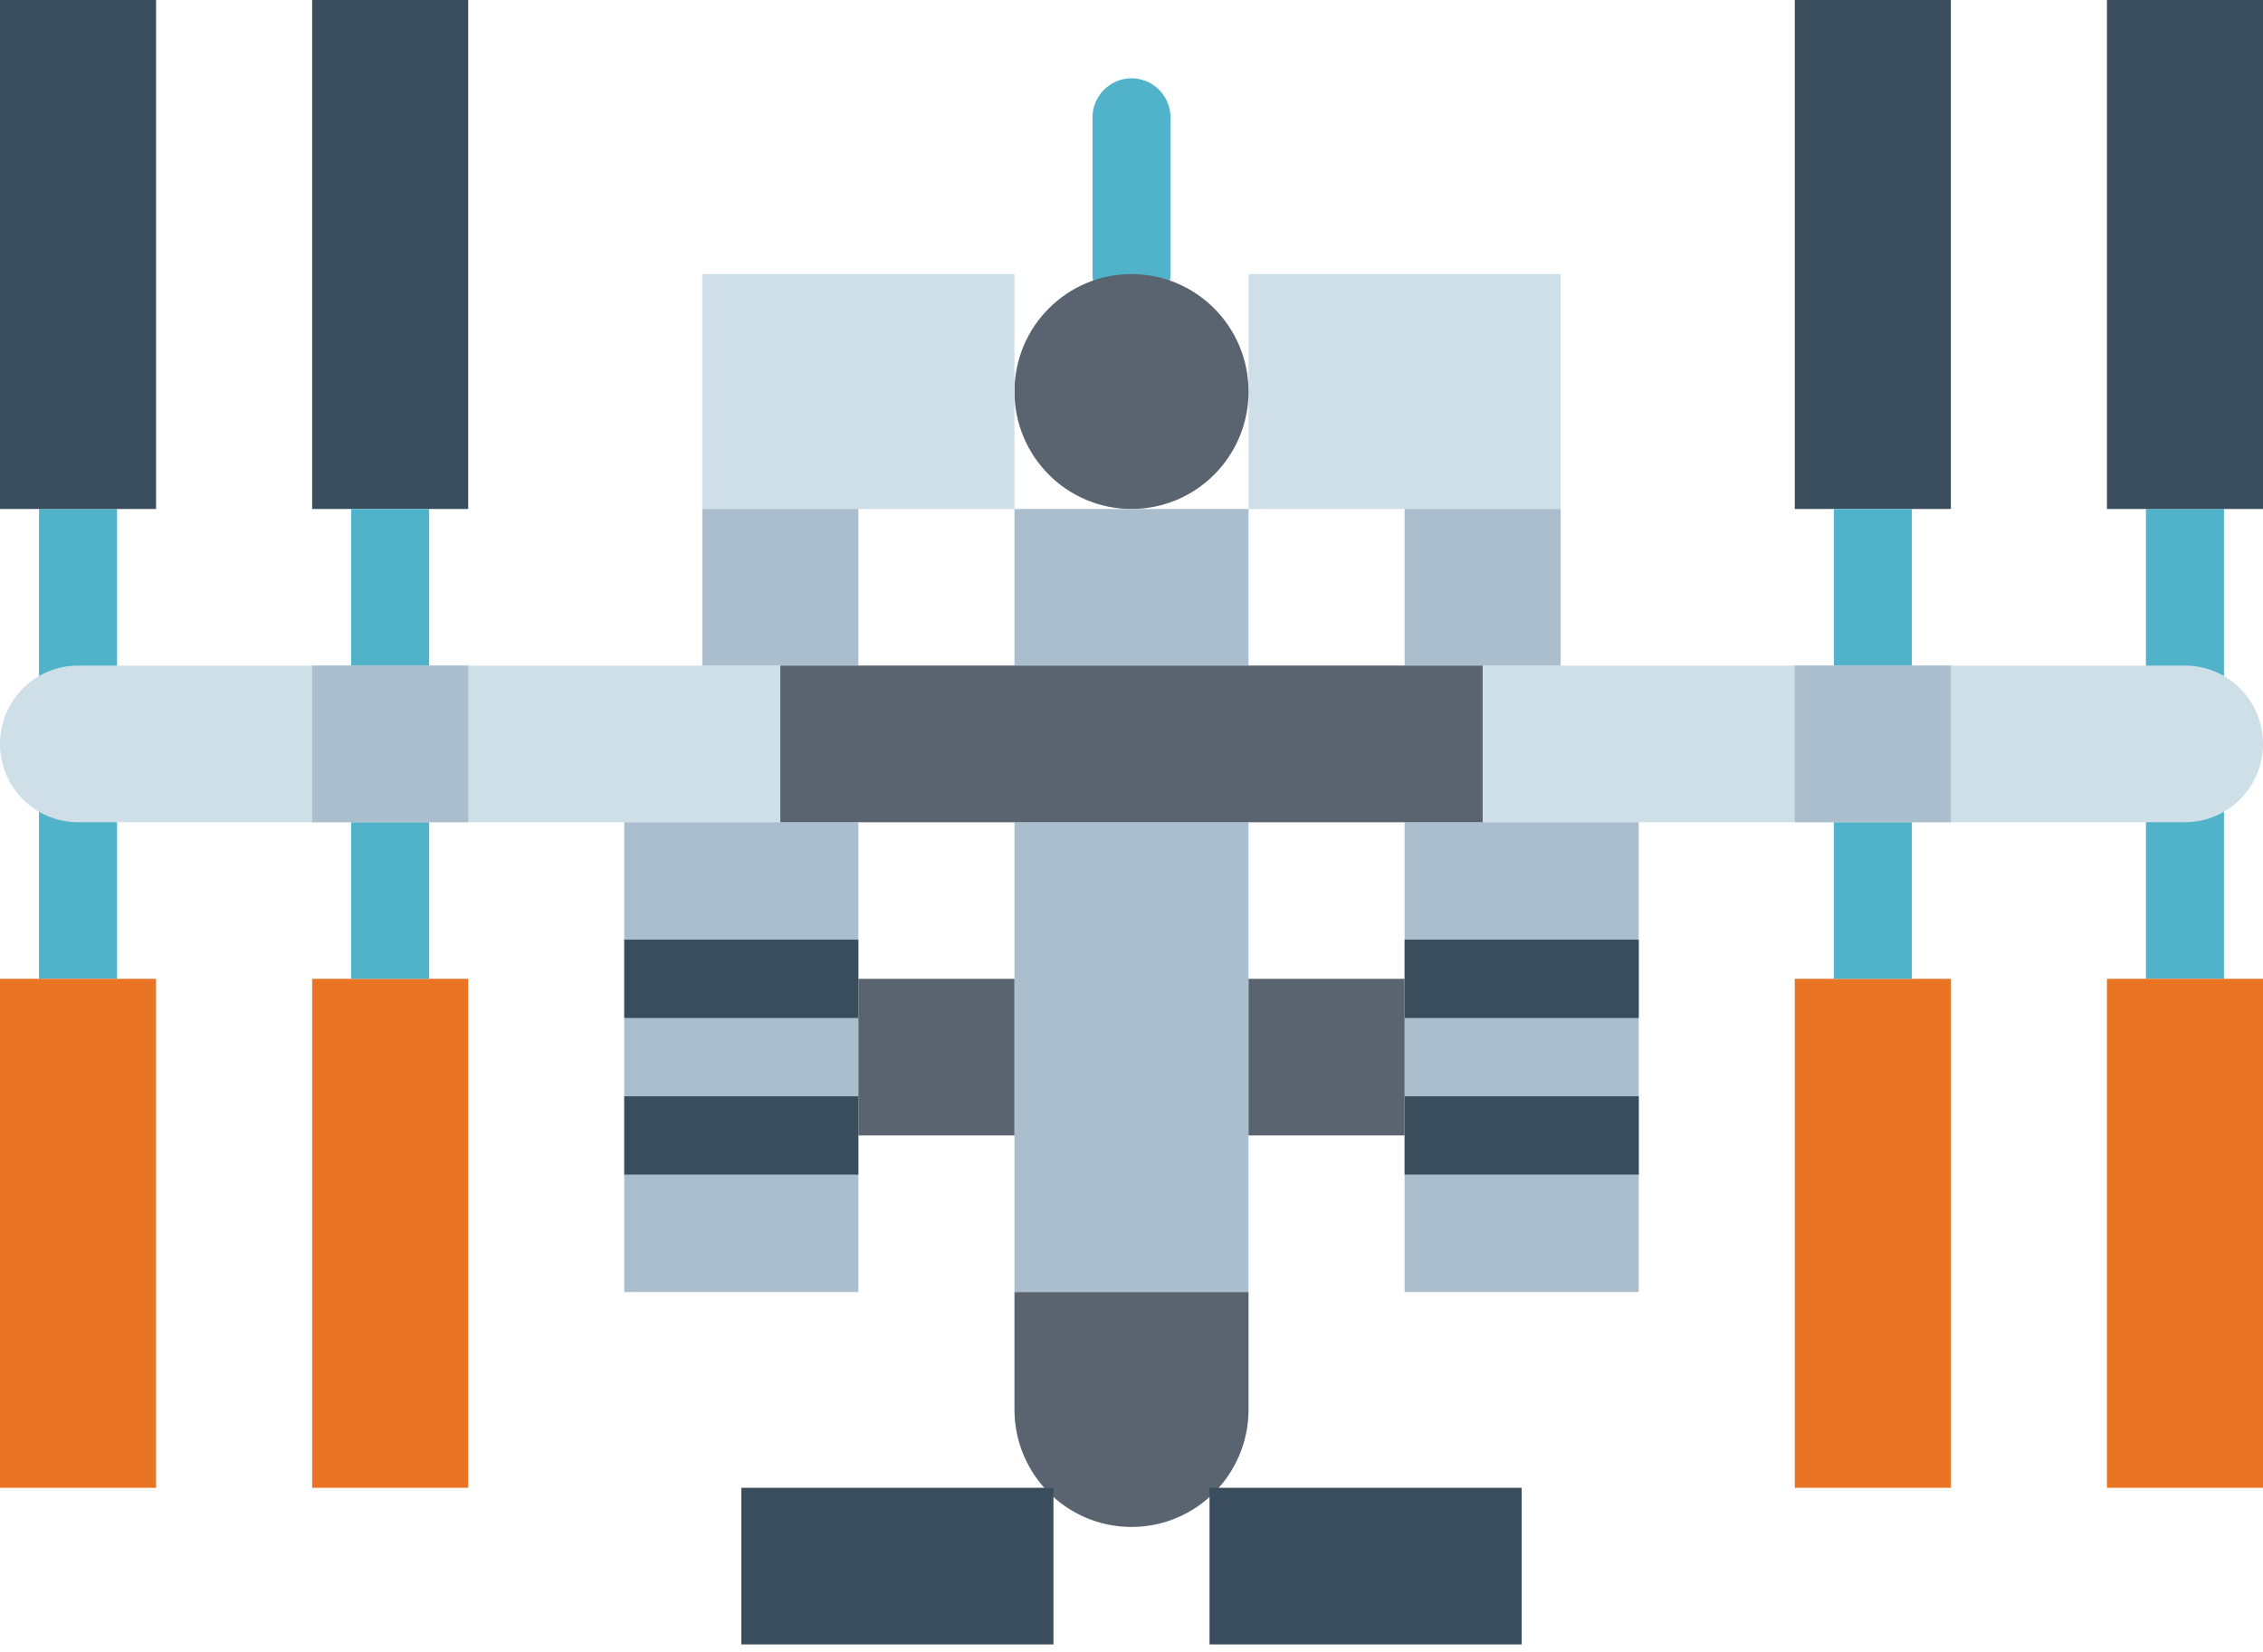 <svg width="100" height="73" viewBox="0 0 100 73" fill="none" xmlns="http://www.w3.org/2000/svg">
<path d="M94.828 22.491V43.253H98.276V22.491H94.828Z" fill="#50B3C9"/>
<path d="M1.724 22.491V43.253H5.172V22.491H1.724Z" fill="#50B3C9"/>
<path d="M50 13.841C49.05 13.841 48.276 13.063 48.276 12.111V5.19C48.276 4.238 49.05 3.46 50 3.46C50.95 3.46 51.724 4.238 51.724 5.19V12.111C51.724 13.063 50.95 13.841 50 13.841Z" fill="#50B3C9"/>
<path d="M96.553 36.332H3.447C1.541 36.332 0 34.785 0 32.872C0 30.96 1.541 29.412 3.447 29.412H96.553C98.459 29.412 100 30.96 100 32.872C100 34.785 98.459 36.332 96.553 36.332Z" fill="#CFDFE8"/>
<path d="M6.896 22.491H0V0H6.896V22.491Z" fill="#394D5C"/>
<path d="M20.69 22.491H13.793V0H20.69V22.491Z" fill="#394D5C"/>
<path d="M6.896 65.744H0V43.253H6.896V65.744Z" fill="#E97424"/>
<path d="M20.69 65.744H13.793V43.253H20.69V65.744Z" fill="#E97424"/>
<path d="M86.207 22.491H79.31V0H86.207V22.491Z" fill="#394D5C"/>
<path d="M100 22.491H93.104V0H100V22.491Z" fill="#394D5C"/>
<path d="M86.207 65.744H79.31V43.253H86.207V65.744Z" fill="#E97424"/>
<path d="M100 65.744H93.104V43.253H100V65.744Z" fill="#E97424"/>
<path d="M68.966 22.491H55.172V12.111H68.966V22.491Z" fill="#CFDFE8"/>
<path d="M55.172 17.301C55.172 20.167 52.856 22.491 50 22.491C47.144 22.491 44.828 20.167 44.828 17.301C44.828 14.436 47.144 12.111 50 12.111C52.856 12.111 55.172 14.436 55.172 17.301Z" fill="#5A6470"/>
<path d="M44.828 22.491H31.034V12.111H44.828V22.491Z" fill="#CFDFE8"/>
<path d="M37.931 29.412H31.034V22.491H37.931V29.412Z" fill="#AABECE"/>
<path d="M68.966 29.412H62.069V22.491H68.966V29.412Z" fill="#AABECE"/>
<path d="M55.172 29.412H44.828V22.491H55.172V29.412Z" fill="#AABECE"/>
<path d="M55.172 57.094H44.828V36.332H55.172V57.094Z" fill="#AABECE"/>
<path d="M50 67.474C47.144 67.474 44.828 65.15 44.828 62.284V57.094H55.172V62.284C55.172 65.15 52.856 67.474 50 67.474Z" fill="#5A6470"/>
<path d="M46.551 72.665H32.759V65.744H46.551V72.665Z" fill="#394D5C"/>
<path d="M67.241 72.665H53.449V65.744H67.241V72.665Z" fill="#394D5C"/>
<path d="M37.931 57.094H27.585V36.332H37.931V57.094Z" fill="#AABECE"/>
<path d="M72.415 57.094H62.069V36.332H72.415V57.094Z" fill="#AABECE"/>
<path d="M37.931 44.983H27.585V41.523H37.931V44.983Z" fill="#394D5C"/>
<path d="M37.931 51.903H27.585V48.443H37.931V51.903Z" fill="#394D5C"/>
<path d="M72.415 44.983H62.069V41.523H72.415V44.983Z" fill="#394D5C"/>
<path d="M72.415 51.903H62.069V48.443H72.415V51.903Z" fill="#394D5C"/>
<path d="M44.828 50.173H37.931V43.253H44.828V50.173Z" fill="#5A6470"/>
<path d="M62.069 50.173H55.172V43.253H62.069V50.173Z" fill="#5A6470"/>
<path d="M18.965 29.412H15.516V22.491H18.965V29.412Z" fill="#50B3C9"/>
<path d="M18.965 43.253H15.516V36.332H18.965V43.253Z" fill="#50B3C9"/>
<path d="M84.484 29.412H81.035V22.491H84.484V29.412Z" fill="#50B3C9"/>
<path d="M84.484 43.253H81.035V36.332H84.484V43.253Z" fill="#50B3C9"/>
<path d="M20.69 36.332H13.793V29.412H20.69V36.332Z" fill="#AABECE"/>
<path d="M86.207 36.332H79.31V29.412H86.207V36.332Z" fill="#AABECE"/>
<path d="M65.518 36.332H34.482V29.412H65.518V36.332Z" fill="#5A6470"/>
</svg>
